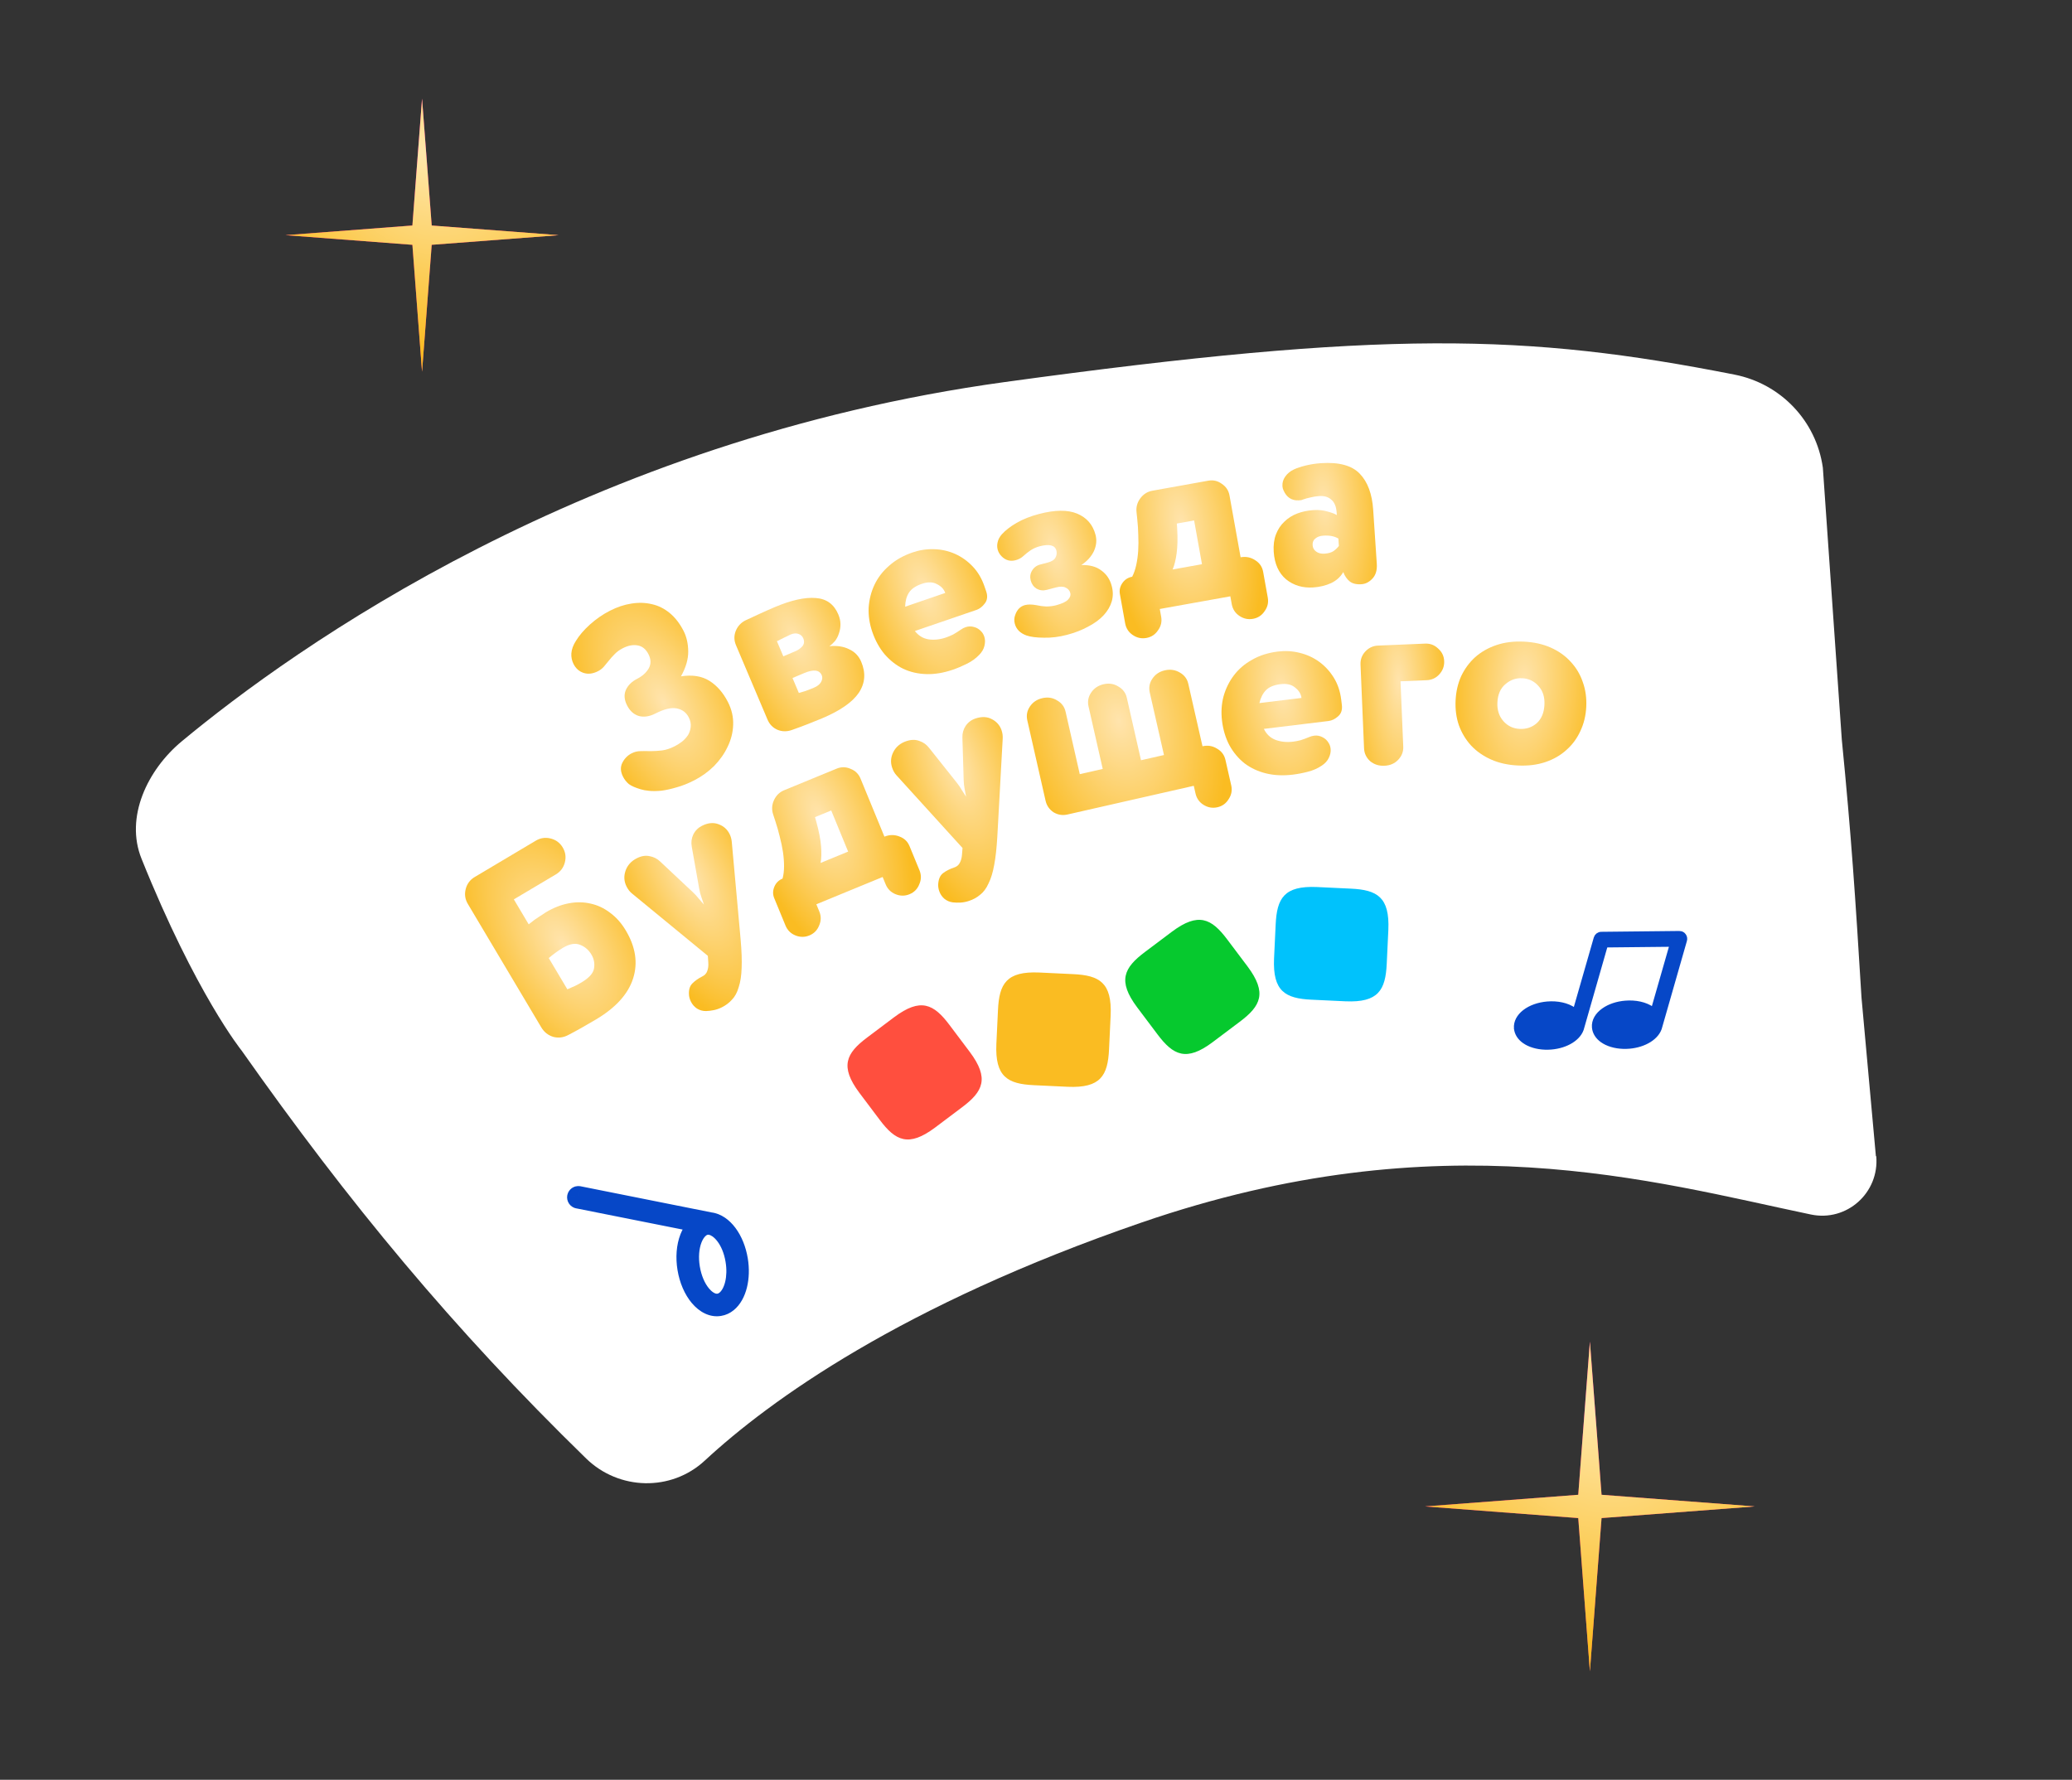 <svg width="220" height="189" viewBox="0 0 220 189" fill="none" xmlns="http://www.w3.org/2000/svg">
<rect x="0" y="0" width="220" height="189" fill="#333333" stroke="none"/>
<path d="M44.812 10.473L45.838 23.947L59.312 24.973L45.838 25.998L44.812 39.473L43.787 25.998L30.312 24.973L43.787 23.947L44.812 10.473Z" fill="url(#paint0_radial_215_18651)"/>
<path d="M44.812 10.473L45.838 23.947L59.312 24.973L45.838 25.998L44.812 39.473L43.787 25.998L30.312 24.973L43.787 23.947L44.812 10.473Z" fill="url(#paint1_radial_215_18651)"/>
<path d="M168.812 142.473L170.05 158.735L186.312 159.973L170.05 161.21L168.812 177.473L167.575 161.21L151.312 159.973L167.575 158.735L168.812 142.473Z" fill="url(#paint2_radial_215_18651)"/>
<path d="M168.812 142.473L170.05 158.735L186.312 159.973L170.05 161.21L168.812 177.473L167.575 161.21L151.312 159.973L167.575 158.735L168.812 142.473Z" fill="url(#paint3_radial_215_18651)"/>
<path d="M199.216 122.777C199.559 126.663 196.082 129.776 192.271 128.971C175.467 125.457 153.022 118.868 121.193 129.829C95.702 138.604 81.74 148.707 74.829 155.108C71.265 158.414 65.711 158.274 62.233 154.879C48.129 141.137 37.022 127.699 25.656 111.565C25.656 111.565 20.794 105.552 15.025 91.187C13.254 86.793 15.647 81.753 19.3 78.722C31.253 68.801 62.166 46.699 106.669 40.573C147.064 35.018 162.086 35.429 184.183 39.785C189.083 40.757 192.846 44.696 193.546 49.666L195.556 78.517C196.569 88.771 196.992 95.191 197.65 105.943L199.178 122.785L199.216 122.777Z" fill="white"/>
<path d="M99.272 119.749C96.471 121.84 95.079 121.153 93.405 118.919L91.242 116.044C89.15 113.243 89.838 111.851 92.071 110.177L94.947 108.014C97.747 105.923 99.139 106.61 100.814 108.844L102.977 111.719C105.068 114.52 104.381 115.912 102.147 117.586L99.272 119.749Z" fill="#FF4F3E"/>
<path d="M113.372 115.41C116.863 115.564 117.628 114.213 117.756 111.424L117.927 107.83C118.08 104.338 116.729 103.574 113.941 103.446L110.347 103.275C106.855 103.121 106.09 104.472 105.963 107.261L105.792 110.855C105.638 114.347 106.989 115.111 109.778 115.239L113.372 115.41Z" fill="#FABC22"/>
<path d="M128.762 110.665C125.966 112.77 124.569 112.069 122.895 109.836L120.733 106.962C118.642 104.163 119.33 102.772 121.563 101.098L124.439 98.936C127.24 96.845 128.632 97.532 130.305 99.764L132.468 102.638C134.559 105.437 133.871 106.829 131.637 108.502L128.762 110.665Z" fill="#06C92E"/>
<path d="M142.856 106.332C146.348 106.486 147.112 105.134 147.24 102.346L147.411 98.752C147.565 95.26 146.214 94.496 143.425 94.368L139.831 94.197C136.339 94.043 135.575 95.394 135.447 98.183L135.276 101.777C135.122 105.269 136.473 106.033 139.262 106.161L142.856 106.332Z" fill="#00C2FC"/>
<path d="M161.072 109.196L161.072 109.192L161.072 109.192C161.017 108.557 161.355 107.973 161.922 107.527L161.924 107.525L161.924 107.525C162.541 107.047 163.387 106.753 164.301 106.675L164.302 106.675C165.358 106.589 166.376 106.803 167.089 107.306L167.097 107.311C167.149 107.348 167.224 107.401 167.291 107.466L169.537 99.644L169.539 99.636L169.539 99.636C169.604 99.43 169.789 99.282 170.015 99.276L170.02 99.276L170.02 99.276L178.302 99.188C178.409 99.186 178.514 99.216 178.604 99.279C178.604 99.279 178.605 99.279 178.606 99.28C178.618 99.288 178.676 99.327 178.722 99.396C178.816 99.522 178.845 99.688 178.799 99.838L176.188 108.955C176.066 109.541 175.637 110.031 175.077 110.383C174.509 110.74 173.775 110.976 172.978 111.043L172.978 111.043C172.121 111.114 171.279 110.984 170.605 110.664L170.603 110.663C170.452 110.59 170.308 110.505 170.178 110.414C169.706 110.081 169.403 109.629 169.353 109.105L169.353 109.104C169.29 108.423 169.676 107.807 170.312 107.354L170.312 107.354C170.915 106.926 171.725 106.655 172.586 106.587C173.641 106.501 174.661 106.711 175.376 107.215L175.383 107.22C175.436 107.257 175.51 107.31 175.578 107.375L177.633 100.214L170.411 100.289L167.904 109.043C167.782 109.629 167.353 110.119 166.793 110.471C166.225 110.828 165.491 111.064 164.694 111.131L164.694 111.131C163.837 111.202 162.995 111.072 162.321 110.752L162.319 110.751C162.169 110.678 162.026 110.595 161.897 110.504L161.072 109.196ZM161.072 109.196C161.123 109.718 161.424 110.169 161.894 110.502L161.072 109.196ZM166.509 108.129L166.601 108.194C166.808 108.364 166.899 108.542 166.915 108.703C166.937 108.957 166.776 109.269 166.35 109.558C165.934 109.84 165.322 110.055 164.614 110.113L164.612 110.113C163.921 110.172 163.248 110.062 162.768 109.831C162.662 109.779 162.57 109.726 162.494 109.672C162.219 109.479 162.107 109.277 162.092 109.103L162.092 109.102C162.069 108.848 162.23 108.535 162.656 108.246C163.072 107.964 163.684 107.749 164.393 107.691L164.394 107.691C165.254 107.617 166.043 107.801 166.509 108.129ZM174.796 108.038L174.887 108.102C175.094 108.273 175.185 108.451 175.201 108.612C175.223 108.866 175.062 109.178 174.637 109.466C174.221 109.749 173.609 109.963 172.9 110.021L172.899 110.022C172.207 110.081 171.535 109.971 171.054 109.739C170.949 109.688 170.856 109.635 170.78 109.581C170.505 109.387 170.393 109.186 170.378 109.011L170.378 109.009C170.356 108.781 170.492 108.48 170.911 108.183C171.347 107.876 171.99 107.656 172.679 107.6L172.68 107.6C173.54 107.526 174.33 107.709 174.796 108.038Z" fill="#0647C7" stroke="#0647C7" stroke-width="0.649"/>
<mask id="path-9-outside-1_215_18651" maskUnits="userSpaceOnUse" x="59.711" y="118.792" width="23.315" height="24.503" fill="black">
<rect fill="white" x="59.711" y="118.792" width="23.315" height="24.503"/>
<path d="M77.279 138.367C77.016 138.58 76.725 138.714 76.413 138.764C75.659 138.894 74.874 138.528 74.21 137.737C73.572 136.978 73.11 135.906 72.913 134.719C72.717 133.532 72.807 132.368 73.169 131.435C73.328 131.028 73.537 130.675 73.792 130.392L74.226 129.91L61.366 127.349C61.253 127.327 61.183 127.218 61.205 127.105C61.218 127.048 61.252 127.008 61.277 126.988C61.328 126.947 61.388 126.933 61.45 126.943L75.39 129.727C76.8 129.884 78.059 131.587 78.422 133.784C78.741 135.713 78.281 137.555 77.279 138.367ZM74.317 130.465C73.931 130.777 73.692 131.249 73.56 131.587C73.226 132.45 73.144 133.536 73.329 134.65C73.513 135.763 73.937 136.766 74.531 137.471C74.86 137.863 75.532 138.493 76.349 138.354C76.581 138.315 76.806 138.21 77.011 138.043C77.906 137.32 78.313 135.633 78.016 133.851C77.652 131.638 76.438 130.314 75.433 130.149L75.411 130.143L75.375 130.143C75.235 130.125 75.11 130.126 74.993 130.143C74.752 130.184 74.523 130.292 74.317 130.459L74.317 130.465Z"/>
</mask>
<path d="M77.279 138.367C77.016 138.58 76.725 138.714 76.413 138.764C75.659 138.894 74.874 138.528 74.21 137.737C73.572 136.978 73.11 135.906 72.913 134.719C72.717 133.532 72.807 132.368 73.169 131.435C73.328 131.028 73.537 130.675 73.792 130.392L74.226 129.91L61.366 127.349C61.253 127.327 61.183 127.218 61.205 127.105C61.218 127.048 61.252 127.008 61.277 126.988C61.328 126.947 61.388 126.933 61.45 126.943L75.39 129.727C76.8 129.884 78.059 131.587 78.422 133.784C78.741 135.713 78.281 137.555 77.279 138.367ZM74.317 130.465C73.931 130.777 73.692 131.249 73.56 131.587C73.226 132.45 73.144 133.536 73.329 134.65C73.513 135.763 73.937 136.766 74.531 137.471C74.86 137.863 75.532 138.493 76.349 138.354C76.581 138.315 76.806 138.21 77.011 138.043C77.906 137.32 78.313 135.633 78.016 133.851C77.652 131.638 76.438 130.314 75.433 130.149L75.411 130.143L75.375 130.143C75.235 130.125 75.11 130.126 74.993 130.143C74.752 130.184 74.523 130.292 74.317 130.459L74.317 130.465Z" fill="#0647C7"/>
<path d="M76.413 138.764L76.256 137.788L76.246 137.79L76.413 138.764ZM74.21 137.737L74.967 137.102L74.966 137.101L74.21 137.737ZM73.169 131.435L72.248 131.075L72.247 131.078L73.169 131.435ZM73.792 130.392L73.058 129.73L73.057 129.731L73.792 130.392ZM74.226 129.91L74.96 130.572L76.124 129.28L74.419 128.941L74.226 129.91ZM61.366 127.349L61.559 126.379L61.55 126.377L61.366 127.349ZM61.205 127.105L60.24 126.891L60.237 126.903L60.235 126.915L61.205 127.105ZM61.45 126.943L61.643 125.974L61.623 125.97L61.602 125.966L61.45 126.943ZM75.39 129.727L75.197 130.696L75.238 130.705L75.281 130.709L75.39 129.727ZM78.422 133.784L77.447 133.945L77.447 133.945L78.422 133.784ZM74.317 130.465L74.939 131.234L75.255 130.977L75.299 130.572L74.317 130.465ZM73.56 131.587L72.639 131.227L72.638 131.23L73.56 131.587ZM74.531 137.471L75.288 136.835L75.287 136.834L74.531 137.471ZM76.349 138.354L76.186 137.379L76.183 137.379L76.349 138.354ZM78.016 133.851L77.041 134.011L77.041 134.013L78.016 133.851ZM75.433 130.149L75.194 131.108L75.233 131.118L75.273 131.124L75.433 130.149ZM75.411 130.143L75.65 129.184L75.537 129.156L75.422 129.155L75.411 130.143ZM75.375 130.143L75.251 131.124L75.307 131.131L75.363 131.131L75.375 130.143ZM74.993 130.143L74.846 129.166L74.837 129.167L74.827 129.169L74.993 130.143ZM74.317 130.459L73.696 129.69L73.379 129.946L73.335 130.352L74.317 130.459ZM76.657 137.598C76.516 137.712 76.382 137.768 76.256 137.789L76.571 139.74C77.067 139.66 77.515 139.447 77.9 139.135L76.657 137.598ZM76.246 137.79C75.956 137.84 75.494 137.73 74.967 137.102L73.453 138.372C74.253 139.326 75.362 139.948 76.581 139.739L76.246 137.79ZM74.966 137.101C74.464 136.503 74.062 135.605 73.889 134.557L71.938 134.88C72.158 136.206 72.68 137.453 73.453 138.373L74.966 137.101ZM73.889 134.557C73.715 133.51 73.805 132.529 74.09 131.792L72.247 131.078C71.81 132.206 71.719 133.554 71.938 134.88L73.889 134.557ZM74.089 131.795C74.213 131.479 74.365 131.233 74.527 131.053L73.057 129.731C72.71 130.116 72.443 130.577 72.248 131.075L74.089 131.795ZM74.526 131.053L74.96 130.572L73.492 129.248L73.058 129.73L74.526 131.053ZM74.419 128.941L61.559 126.379L61.173 128.318L74.033 130.88L74.419 128.941ZM61.55 126.377C62.001 126.463 62.254 126.896 62.175 127.296L60.235 126.915C60.112 127.541 60.505 128.191 61.182 128.32L61.55 126.377ZM62.17 127.32C62.123 127.531 62.002 127.672 61.899 127.756L60.655 126.219C60.501 126.344 60.313 126.564 60.24 126.891L62.17 127.32ZM61.899 127.756C61.713 127.907 61.486 127.949 61.297 127.92L61.602 125.966C61.291 125.918 60.943 125.987 60.655 126.219L61.899 127.756ZM61.256 127.912L75.197 130.696L75.584 128.758L61.643 125.974L61.256 127.912ZM75.281 130.709C75.621 130.747 76.068 130.993 76.506 131.581C76.935 132.157 77.287 132.979 77.447 133.945L79.397 133.623C79.194 132.392 78.735 131.264 78.091 130.4C77.457 129.548 76.569 128.864 75.5 128.745L75.281 130.709ZM77.447 133.945C77.587 134.79 77.552 135.596 77.387 136.255C77.219 136.927 76.938 137.37 76.657 137.598L77.9 139.135C78.621 138.552 79.072 137.668 79.305 136.734C79.541 135.787 79.577 134.707 79.397 133.622L77.447 133.945ZM73.695 129.697C73.109 130.171 72.793 130.835 72.639 131.227L74.481 131.947C74.592 131.663 74.753 131.384 74.939 131.234L73.695 129.697ZM72.638 131.23C72.228 132.291 72.146 133.562 72.354 134.811L74.304 134.488C74.142 133.511 74.224 132.609 74.482 131.944L72.638 131.23ZM72.354 134.811C72.56 136.057 73.042 137.237 73.776 138.108L75.287 136.834C74.833 136.295 74.467 135.469 74.304 134.488L72.354 134.811ZM73.774 138.106C73.976 138.347 74.306 138.69 74.744 138.956C75.187 139.226 75.801 139.45 76.516 139.328L76.183 137.379C76.08 137.397 75.95 137.376 75.771 137.267C75.586 137.155 75.416 136.987 75.288 136.835L73.774 138.106ZM76.513 139.328C76.931 139.258 77.311 139.072 77.633 138.812L76.389 137.275C76.3 137.347 76.23 137.371 76.186 137.379L76.513 139.328ZM77.633 138.812C78.306 138.267 78.714 137.437 78.921 136.575C79.132 135.698 79.159 134.696 78.992 133.689L77.041 134.013C77.17 134.788 77.142 135.52 76.999 136.113C76.853 136.721 76.611 137.096 76.389 137.275L77.633 138.812ZM78.992 133.69C78.787 132.444 78.336 131.406 77.754 130.636C77.187 129.886 76.431 129.311 75.594 129.173L75.273 131.124C75.44 131.152 75.794 131.322 76.176 131.828C76.544 132.314 76.882 133.044 77.041 134.011L78.992 133.69ZM75.672 129.19L75.65 129.184L75.172 131.102L75.194 131.108L75.672 129.19ZM75.422 129.155L75.386 129.154L75.363 131.131L75.399 131.132L75.422 129.155ZM75.498 129.162C75.283 129.135 75.066 129.133 74.846 129.166L75.14 131.121C75.154 131.119 75.187 131.115 75.251 131.124L75.498 129.162ZM74.827 129.169C74.401 129.241 74.018 129.429 73.696 129.69L74.939 131.227C75.028 131.156 75.102 131.127 75.159 131.118L74.827 129.169ZM73.335 130.352L73.334 130.358L75.299 130.572L75.3 130.565L73.335 130.352Z" fill="#0647C7" mask="url(#path-9-outside-1_215_18651)"/>
<path d="M63.503 71.273C62.959 71.551 62.45 71.614 61.977 71.462C61.503 71.309 61.144 70.993 60.899 70.515C60.722 70.169 60.644 69.793 60.665 69.387C60.694 68.956 60.859 68.507 61.161 68.04C61.512 67.466 62.007 66.889 62.648 66.312C63.305 65.726 64.004 65.243 64.746 64.863C65.52 64.466 66.284 64.211 67.037 64.096C67.806 63.973 68.535 63.995 69.224 64.162C69.904 64.313 70.533 64.626 71.109 65.1C71.685 65.575 72.175 66.208 72.58 66.999C72.901 67.626 73.065 68.353 73.073 69.181C73.081 70.009 72.825 70.89 72.303 71.822C73.519 71.637 74.527 71.797 75.327 72.303C76.127 72.808 76.78 73.556 77.286 74.545C77.691 75.336 77.877 76.146 77.844 76.975C77.818 77.778 77.623 78.554 77.257 79.303C76.908 80.044 76.426 80.727 75.811 81.354C75.188 81.965 74.488 82.469 73.714 82.865C73.054 83.203 72.423 83.453 71.82 83.616C71.242 83.787 70.709 83.904 70.221 83.967C69.724 84.013 69.29 84.017 68.917 83.98C68.543 83.942 68.245 83.887 68.02 83.814C67.456 83.646 67.04 83.463 66.773 83.267C66.514 83.046 66.309 82.787 66.157 82.49C65.878 81.946 65.853 81.45 66.08 81C66.308 80.551 66.636 80.216 67.065 79.997C67.361 79.845 67.675 79.768 68.007 79.764C68.354 79.753 68.719 79.754 69.1 79.766C69.472 79.763 69.866 79.738 70.279 79.693C70.71 79.639 71.164 79.49 71.642 79.245C71.905 79.11 72.165 78.946 72.419 78.753C72.683 78.535 72.896 78.301 73.059 78.051C73.214 77.785 73.306 77.498 73.336 77.192C73.374 76.86 73.305 76.521 73.128 76.175C72.866 75.664 72.445 75.349 71.864 75.23C71.283 75.112 70.523 75.293 69.583 75.774C68.974 76.086 68.395 76.175 67.847 76.039C67.307 75.879 66.885 75.502 66.581 74.908C66.286 74.331 66.239 73.793 66.442 73.295C66.66 72.787 67.075 72.377 67.684 72.065C68.212 71.795 68.61 71.435 68.879 70.985C69.14 70.519 69.131 70.014 68.852 69.47C68.574 68.926 68.186 68.615 67.688 68.537C67.207 68.451 66.686 68.551 66.126 68.838C65.779 69.015 65.492 69.225 65.262 69.467C65.04 69.685 64.836 69.914 64.647 70.156C64.467 70.373 64.287 70.59 64.107 70.808C63.935 71 63.733 71.155 63.503 71.273Z" fill="url(#paint4_radial_215_18651)"/>
<path d="M82.256 64.475C84.013 63.731 85.464 63.408 86.612 63.505C87.752 63.585 88.549 64.162 89.004 65.236C89.156 65.594 89.234 65.943 89.237 66.284C89.241 66.624 89.187 66.948 89.076 67.257C88.983 67.558 88.846 67.827 88.665 68.065C88.477 68.285 88.274 68.472 88.057 68.624C88.867 68.542 89.566 68.648 90.153 68.943C90.75 69.213 91.179 69.654 91.439 70.268C91.945 71.462 91.859 72.564 91.181 73.575C90.513 74.562 89.216 75.464 87.289 76.281C86.863 76.461 86.356 76.666 85.769 76.894C85.2 77.116 84.635 77.325 84.074 77.522C83.549 77.705 83.043 77.698 82.557 77.501C82.064 77.288 81.71 76.925 81.493 76.414L78.144 68.511C77.934 68.016 77.924 67.518 78.114 67.015C78.32 66.506 78.663 66.129 79.143 65.885C79.613 65.666 80.109 65.436 80.63 65.195C81.169 64.946 81.711 64.707 82.256 64.475ZM84.82 73.586C84.963 73.545 85.196 73.477 85.517 73.381C85.849 73.261 86.15 73.143 86.423 73.027C86.781 72.876 87.03 72.68 87.17 72.439C87.319 72.175 87.347 71.932 87.253 71.71C87.007 71.13 86.382 71.054 85.376 71.48L84.148 72L84.82 73.586ZM83.172 69.698L84.451 69.157C84.741 69.034 84.989 68.859 85.194 68.631C85.392 68.386 85.422 68.102 85.285 67.778C85.191 67.556 85.026 67.405 84.791 67.323C84.548 67.225 84.256 67.248 83.915 67.393C83.796 67.443 83.663 67.51 83.517 67.592C83.363 67.657 83.213 67.73 83.067 67.812C82.931 67.87 82.806 67.933 82.694 68.001C82.592 68.044 82.524 68.073 82.49 68.087L83.172 69.698Z" fill="url(#paint5_radial_215_18651)"/>
<path d="M100.363 62.967C100.225 62.564 99.933 62.253 99.486 62.035C99.05 61.792 98.517 61.779 97.887 61.996C97.221 62.224 96.761 62.538 96.507 62.939C96.253 63.339 96.119 63.835 96.107 64.427L100.363 62.967ZM96.892 58.666C97.645 58.408 98.408 58.293 99.182 58.322C99.972 58.344 100.715 58.511 101.408 58.821C102.102 59.131 102.724 59.574 103.273 60.149C103.823 60.724 104.242 61.432 104.53 62.273L104.71 62.798C104.884 63.306 104.835 63.734 104.563 64.082C104.308 64.424 104.015 64.652 103.682 64.766L97.139 67.009C97.524 67.504 98.007 67.798 98.587 67.893C99.185 67.981 99.808 67.915 100.457 67.692C100.684 67.614 100.932 67.51 101.201 67.379C101.463 67.23 101.737 67.058 102.022 66.862C102.179 66.749 102.345 66.663 102.52 66.603C102.818 66.501 103.12 66.495 103.425 66.586C103.724 66.66 103.986 66.825 104.211 67.08C104.335 67.214 104.433 67.386 104.505 67.596C104.607 67.894 104.613 68.225 104.523 68.589C104.444 68.929 104.259 69.247 103.969 69.542C103.609 69.92 103.169 70.237 102.65 70.493C102.149 70.743 101.653 70.953 101.162 71.121C100.181 71.457 99.246 71.612 98.355 71.584C97.465 71.557 96.646 71.368 95.9 71.017C95.17 70.66 94.516 70.15 93.936 69.487C93.374 68.819 92.934 68.02 92.616 67.092C92.322 66.234 92.194 65.377 92.234 64.521C92.291 63.66 92.495 62.856 92.846 62.109C93.208 61.339 93.729 60.661 94.409 60.075C95.083 59.472 95.911 59.002 96.892 58.666Z" fill="url(#paint6_radial_215_18651)"/>
<path d="M106.366 56.747C106.751 56.32 107.276 55.913 107.94 55.527C108.604 55.141 109.393 54.827 110.306 54.586C112.007 54.137 113.364 54.124 114.375 54.546C115.387 54.969 116.035 55.717 116.318 56.791C116.47 57.364 116.412 57.944 116.146 58.532C115.875 59.101 115.43 59.592 114.811 60.005C115.704 59.98 116.417 60.175 116.948 60.59C117.492 60.982 117.856 61.528 118.04 62.226C118.192 62.799 118.192 63.345 118.042 63.863C117.891 64.382 117.608 64.868 117.192 65.323C116.776 65.778 116.231 66.18 115.557 66.53C114.906 66.894 114.151 67.189 113.291 67.416C112.45 67.638 111.634 67.739 110.843 67.718C110.057 67.714 109.443 67.637 109 67.486C108.323 67.243 107.907 66.826 107.751 66.236C107.666 65.913 107.68 65.603 107.793 65.305C107.987 64.737 108.335 64.386 108.837 64.254C109.141 64.174 109.534 64.175 110.016 64.259C110.363 64.339 110.72 64.389 111.089 64.406C111.471 64.401 111.814 64.359 112.118 64.278C112.745 64.113 113.171 63.914 113.397 63.682C113.623 63.45 113.703 63.208 113.637 62.958C113.571 62.707 113.407 62.521 113.144 62.398C112.9 62.271 112.554 62.267 112.107 62.385L111.14 62.64C110.764 62.739 110.408 62.699 110.074 62.52C109.752 62.317 109.542 62.028 109.442 61.652C109.343 61.276 109.386 60.929 109.57 60.613C109.768 60.273 110.055 60.054 110.431 59.955L111.263 59.735C111.675 59.626 111.945 59.45 112.072 59.205C112.199 58.961 112.229 58.714 112.163 58.463C112.012 57.89 111.417 57.741 110.378 58.015C110.038 58.105 109.721 58.246 109.427 58.438C109.151 58.626 108.898 58.827 108.667 59.041C108.436 59.255 108.16 59.405 107.837 59.49C107.264 59.641 106.769 59.504 106.35 59.078C106.14 58.865 106 58.625 105.929 58.356C105.863 58.106 105.862 57.847 105.926 57.581C105.985 57.298 106.132 57.02 106.366 56.747Z" fill="url(#paint7_radial_215_18651)"/>
<path d="M123.143 64.67L123.29 65.49C123.385 66.019 123.274 66.5 122.957 66.933C122.661 67.382 122.249 67.653 121.72 67.748C121.192 67.843 120.701 67.733 120.25 67.419C119.82 67.12 119.557 66.707 119.463 66.178L118.908 63.089C118.832 62.669 118.922 62.277 119.176 61.911C119.43 61.546 119.776 61.324 120.213 61.245C120.395 60.893 120.537 60.482 120.641 60.011C120.745 59.541 120.814 59.04 120.85 58.506C120.883 57.955 120.887 57.399 120.861 56.839C120.851 56.258 120.815 55.691 120.753 55.137L120.675 54.389C120.617 53.854 120.746 53.37 121.063 52.937C121.396 52.482 121.826 52.207 122.355 52.112L128.287 51.046C128.816 50.951 129.297 51.063 129.73 51.38C130.178 51.676 130.45 52.088 130.545 52.616L131.724 59.178C132.289 59.077 132.806 59.181 133.276 59.492C133.742 59.784 134.023 60.195 134.118 60.723L134.609 63.457C134.704 63.986 134.593 64.467 134.275 64.9C133.98 65.348 133.567 65.62 133.039 65.715C132.51 65.81 132.02 65.7 131.569 65.386C131.139 65.087 130.876 64.674 130.781 64.145L130.634 63.325L123.143 64.67ZM127.623 59.915L126.788 55.267L124.956 55.596L124.99 56.098C125.049 57.16 125.029 58.047 124.932 58.761C124.834 59.475 124.692 60.046 124.506 60.474L127.623 59.915Z" fill="url(#paint8_radial_215_18651)"/>
<path d="M139.447 62.382C138.32 62.457 137.354 62.169 136.55 61.517C135.763 60.846 135.327 59.873 135.241 58.598C135.195 57.896 135.274 57.278 135.48 56.745C135.685 56.211 135.98 55.765 136.365 55.405C136.748 55.027 137.201 54.737 137.726 54.535C138.269 54.331 138.846 54.209 139.456 54.169C140.01 54.132 140.505 54.182 140.941 54.32C141.395 54.438 141.728 54.564 141.941 54.699L141.924 54.449C141.881 53.802 141.693 53.342 141.359 53.067C141.042 52.773 140.616 52.643 140.08 52.679C139.747 52.701 139.435 52.75 139.143 52.825C138.869 52.881 138.604 52.954 138.351 53.045C138.261 53.088 138.179 53.112 138.105 53.117C138.031 53.122 137.957 53.127 137.883 53.132C137.532 53.156 137.211 53.075 136.92 52.89C136.648 52.704 136.435 52.431 136.281 52.07C136.217 51.944 136.179 51.798 136.168 51.632C136.144 51.262 136.242 50.922 136.462 50.61C136.7 50.279 137.008 50.026 137.386 49.852C137.71 49.701 138.127 49.562 138.639 49.435C139.168 49.306 139.71 49.224 140.265 49.187C142.168 49.06 143.538 49.432 144.376 50.304C145.214 51.176 145.688 52.453 145.801 54.135L146.184 59.872C146.228 60.537 146.077 61.057 145.731 61.433C145.385 61.809 144.99 62.012 144.547 62.041C144.011 62.077 143.596 61.975 143.301 61.735C143.007 61.494 142.781 61.166 142.623 60.75C142.341 61.251 141.913 61.642 141.337 61.921C140.761 62.183 140.131 62.336 139.447 62.382ZM142.107 57.193C141.701 56.942 141.165 56.838 140.5 56.883C140.149 56.906 139.868 57.008 139.657 57.19C139.445 57.352 139.35 57.59 139.371 57.905C139.39 58.182 139.516 58.405 139.75 58.575C139.984 58.745 140.276 58.819 140.628 58.795C141.053 58.767 141.38 58.671 141.611 58.507C141.858 58.323 142.041 58.144 142.159 57.969L142.107 57.193Z" fill="url(#paint9_radial_215_18651)"/>
<path d="M56.136 98.158C56.238 98.076 56.364 97.98 56.513 97.869C56.669 97.733 56.835 97.613 57.01 97.509C57.176 97.389 57.346 97.277 57.521 97.173C57.687 97.053 57.833 96.955 57.96 96.879C58.772 96.396 59.575 96.08 60.37 95.931C61.18 95.772 61.961 95.781 62.713 95.959C63.456 96.12 64.144 96.444 64.777 96.929C65.427 97.404 65.983 98.032 66.447 98.812C67.489 100.562 67.746 102.263 67.219 103.912C66.692 105.561 65.378 107.011 63.277 108.261C62.147 108.933 61.178 109.477 60.37 109.893C59.851 110.18 59.312 110.253 58.754 110.111C58.202 109.944 57.774 109.606 57.471 109.096L49.675 95.99C49.381 95.497 49.305 94.971 49.447 94.413C49.589 93.854 49.907 93.428 50.4 93.135L56.893 89.272C57.387 88.978 57.913 88.903 58.471 89.044C59.029 89.186 59.456 89.504 59.749 89.997C60.042 90.491 60.118 91.017 59.977 91.575C59.835 92.133 59.517 92.559 59.024 92.853L54.559 95.508L56.136 98.158ZM60.24 105.058C60.577 104.9 60.859 104.776 61.085 104.684C61.301 104.577 61.521 104.457 61.743 104.325C62.539 103.851 62.981 103.362 63.069 102.858C63.163 102.328 63.072 101.832 62.798 101.371C62.504 100.877 62.105 100.533 61.601 100.337C61.087 100.125 60.481 100.228 59.78 100.645C59.287 100.938 58.782 101.303 58.266 101.739L60.24 105.058Z" fill="url(#paint10_radial_215_18651)"/>
<path d="M73.553 94.731C73.784 94.947 73.987 95.166 74.16 95.39C74.351 95.606 74.545 95.83 74.743 96.062C74.653 95.797 74.562 95.532 74.471 95.266C74.372 94.985 74.294 94.682 74.237 94.359L73.448 89.911C73.366 89.455 73.421 89.025 73.612 88.619C73.82 88.205 74.131 87.895 74.545 87.689C75.175 87.375 75.759 87.322 76.297 87.53C76.827 87.721 77.215 88.066 77.463 88.563C77.595 88.828 77.673 89.11 77.698 89.408L78.638 99.77C78.744 100.979 78.78 101.985 78.745 102.789C78.719 103.608 78.615 104.292 78.431 104.838C78.273 105.392 78.037 105.831 77.721 106.154C77.431 106.484 77.07 106.757 76.639 106.972C76.358 107.112 76.076 107.211 75.794 107.269C75.513 107.326 75.239 107.359 74.974 107.367C74.626 107.374 74.303 107.287 74.006 107.104C73.724 106.913 73.509 106.669 73.361 106.37C73.254 106.155 73.188 105.939 73.163 105.724C73.106 105.153 73.223 104.722 73.513 104.433C73.803 104.143 74.156 103.895 74.57 103.689C74.835 103.557 75.009 103.367 75.093 103.118C75.192 102.862 75.23 102.564 75.206 102.224L75.157 101.504L67.118 94.895C66.878 94.704 66.68 94.451 66.523 94.136C66.258 93.606 66.222 93.055 66.413 92.484C66.613 91.888 67.02 91.437 67.633 91.132C68.114 90.892 68.565 90.822 68.987 90.922C69.418 90.998 69.794 91.193 70.117 91.508L73.553 94.731Z" fill="url(#paint11_radial_215_18651)"/>
<path d="M86.678 96.028L86.995 96.799C87.2 97.295 87.192 97.789 86.974 98.279C86.779 98.78 86.434 99.132 85.937 99.337C85.441 99.541 84.938 99.537 84.431 99.326C83.947 99.124 83.603 98.775 83.399 98.279L82.204 95.376C82.042 94.982 82.047 94.58 82.218 94.169C82.389 93.758 82.681 93.468 83.092 93.299C83.195 92.916 83.247 92.484 83.249 92.002C83.251 91.521 83.213 91.016 83.136 90.487C83.051 89.941 82.938 89.397 82.795 88.855C82.662 88.289 82.507 87.742 82.33 87.214L82.096 86.499C81.925 85.989 81.95 85.488 82.168 84.998C82.397 84.483 82.76 84.123 83.257 83.919L88.831 81.625C89.327 81.421 89.821 81.428 90.311 81.646C90.812 81.841 91.164 82.186 91.369 82.683L93.906 88.848C94.437 88.629 94.965 88.623 95.489 88.827C96.007 89.014 96.368 89.356 96.572 89.853L97.63 92.422C97.834 92.918 97.827 93.412 97.608 93.903C97.414 94.403 97.068 94.755 96.572 94.96C96.075 95.164 95.573 95.161 95.065 94.949C94.582 94.748 94.238 94.398 94.033 93.902L93.716 93.131L86.678 96.028ZM90.053 90.434L88.256 86.067L86.535 86.775L86.674 87.259C86.955 88.284 87.124 89.156 87.179 89.874C87.234 90.592 87.216 91.181 87.124 91.639L90.053 90.434Z" fill="url(#paint12_radial_215_18651)"/>
<path d="M101.591 83.117C101.789 83.363 101.957 83.61 102.097 83.857C102.254 84.098 102.414 84.347 102.576 84.606C102.525 84.33 102.474 84.055 102.422 83.779C102.365 83.486 102.331 83.176 102.321 82.848L102.185 78.332C102.17 77.869 102.286 77.451 102.534 77.078C102.799 76.698 103.152 76.436 103.592 76.292C104.261 76.073 104.846 76.105 105.348 76.389C105.845 76.655 106.18 77.052 106.353 77.579C106.445 77.861 106.482 78.151 106.463 78.45L105.893 88.838C105.823 90.05 105.713 91.051 105.563 91.841C105.418 92.648 105.216 93.309 104.956 93.823C104.719 94.349 104.421 94.749 104.062 95.022C103.727 95.308 103.331 95.525 102.873 95.675C102.574 95.773 102.281 95.83 101.994 95.847C101.707 95.863 101.432 95.856 101.169 95.825C100.823 95.782 100.517 95.649 100.248 95.425C99.998 95.196 99.82 94.922 99.716 94.606C99.641 94.377 99.607 94.154 99.614 93.938C99.641 93.364 99.818 92.955 100.147 92.71C100.476 92.466 100.861 92.272 101.301 92.127C101.582 92.035 101.782 91.872 101.901 91.639C102.036 91.399 102.117 91.11 102.142 90.77L102.198 90.05L95.2 82.347C94.99 82.124 94.831 81.845 94.721 81.51C94.536 80.947 94.58 80.397 94.852 79.86C95.136 79.299 95.603 78.912 96.254 78.698C96.765 78.531 97.221 78.527 97.625 78.687C98.04 78.824 98.384 79.072 98.657 79.43L101.591 83.117Z" fill="url(#paint13_radial_215_18651)"/>
<path d="M130.728 83.397C130.847 83.921 130.758 84.407 130.461 84.854C130.186 85.315 129.787 85.606 129.263 85.725C128.739 85.844 128.245 85.757 127.779 85.463C127.336 85.184 127.055 84.783 126.936 84.259L126.751 83.447L113.343 86.494C112.82 86.613 112.327 86.535 111.866 86.26C111.419 85.963 111.135 85.553 111.016 85.029L109.077 76.497C108.958 75.973 109.047 75.487 109.344 75.04C109.655 74.571 110.1 74.27 110.678 74.139C111.256 74.007 111.777 74.088 112.243 74.381C112.722 74.652 113.021 75.049 113.14 75.573L114.648 82.21L117.086 81.655L115.578 75.019C115.459 74.496 115.548 74.01 115.845 73.563C116.156 73.093 116.601 72.793 117.179 72.661C117.756 72.53 118.278 72.611 118.743 72.904C119.223 73.175 119.522 73.572 119.641 74.096L121.149 80.732L123.587 80.178L122.079 73.542C121.96 73.018 122.049 72.532 122.346 72.085C122.657 71.616 123.102 71.315 123.679 71.184C124.257 71.053 124.788 71.131 125.271 71.42C125.751 71.691 126.05 72.088 126.169 72.612L127.677 79.248C128.237 79.121 128.75 79.204 129.215 79.497C129.694 79.768 129.993 80.165 130.112 80.689L130.728 83.397Z" fill="url(#paint14_radial_215_18651)"/>
<path d="M138.187 74.117C138.135 73.695 137.913 73.33 137.521 73.023C137.146 72.696 136.627 72.573 135.965 72.654C135.267 72.739 134.752 72.951 134.42 73.29C134.088 73.629 133.855 74.087 133.72 74.663L138.187 74.117ZM135.682 69.19C136.473 69.094 137.243 69.139 137.994 69.328C138.763 69.514 139.454 69.83 140.068 70.278C140.683 70.725 141.199 71.287 141.618 71.963C142.036 72.64 142.299 73.419 142.407 74.302L142.474 74.853C142.539 75.386 142.403 75.794 142.064 76.078C141.744 76.36 141.409 76.522 141.06 76.565L134.195 77.403C134.469 77.967 134.88 78.355 135.428 78.568C135.995 78.778 136.618 78.842 137.298 78.759C137.537 78.73 137.802 78.679 138.091 78.606C138.379 78.515 138.682 78.404 139.002 78.271C139.179 78.194 139.359 78.144 139.543 78.121C139.856 78.083 140.152 78.14 140.432 78.293C140.709 78.427 140.931 78.642 141.098 78.939C141.192 79.095 141.252 79.284 141.279 79.504C141.317 79.817 141.254 80.142 141.09 80.479C140.942 80.795 140.696 81.068 140.351 81.297C139.92 81.592 139.425 81.811 138.864 81.954C138.321 82.095 137.793 82.197 137.278 82.26C136.249 82.385 135.301 82.342 134.436 82.131C133.571 81.919 132.809 81.565 132.151 81.067C131.512 80.566 130.977 79.932 130.548 79.164C130.137 78.393 129.871 77.521 129.752 76.546C129.642 75.646 129.695 74.781 129.911 73.953C130.146 73.122 130.512 72.377 131.01 71.72C131.524 71.041 132.175 70.486 132.961 70.054C133.746 69.604 134.653 69.316 135.682 69.19Z" fill="url(#paint15_radial_215_18651)"/>
<path d="M148.702 72.349L148.994 79.287C149.017 79.824 148.833 80.295 148.442 80.7C148.069 81.087 147.587 81.293 146.995 81.317C146.403 81.342 145.895 81.178 145.473 80.826C145.068 80.453 144.854 79.999 144.832 79.462L144.458 70.582C144.435 70.045 144.601 69.584 144.955 69.198C145.327 68.793 145.782 68.58 146.318 68.557L151.314 68.347C151.85 68.324 152.312 68.499 152.698 68.872C153.102 69.226 153.316 69.671 153.338 70.207C153.361 70.744 153.186 71.215 152.814 71.62C152.46 72.005 152.014 72.209 151.478 72.232L148.702 72.349Z" fill="url(#paint16_radial_215_18651)"/>
<path d="M161.176 81.29C160.103 81.239 159.149 81.027 158.314 80.653C157.479 80.28 156.77 79.783 156.188 79.162C155.624 78.542 155.195 77.826 154.9 77.015C154.623 76.205 154.507 75.328 154.552 74.385C154.597 73.441 154.795 72.579 155.147 71.799C155.518 71.019 156.013 70.348 156.633 69.784C157.272 69.221 158.025 68.793 158.891 68.501C159.758 68.208 160.728 68.087 161.801 68.138C162.873 68.189 163.827 68.401 164.662 68.775C165.498 69.148 166.197 69.645 166.761 70.265C167.343 70.886 167.773 71.601 168.049 72.412C168.344 73.223 168.47 74.1 168.425 75.043C168.38 75.987 168.172 76.848 167.802 77.628C167.449 78.408 166.954 79.08 166.315 79.643C165.695 80.207 164.952 80.635 164.085 80.927C163.219 81.22 162.249 81.341 161.176 81.29ZM161.616 72.023C160.95 71.991 160.356 72.204 159.834 72.661C159.312 73.1 159.032 73.745 158.991 74.595C158.953 75.391 159.163 76.05 159.62 76.572C160.077 77.094 160.658 77.372 161.36 77.405C162.063 77.439 162.666 77.236 163.169 76.796C163.673 76.338 163.945 75.683 163.985 74.833C164.024 74.019 163.814 73.36 163.356 72.856C162.899 72.334 162.319 72.056 161.616 72.023Z" fill="url(#paint17_radial_215_18651)"/>
<defs>
<radialGradient id="paint0_radial_215_18651" cx="0" cy="0" r="1" gradientUnits="userSpaceOnUse" gradientTransform="translate(36.235 13.261) rotate(49.462) scale(28.422 39.25)">
<stop stop-color="#FF00D6"/>
<stop offset="0.562" stop-color="#FF004D"/>
<stop offset="1" stop-color="#FF6291"/>
</radialGradient>
<radialGradient id="paint1_radial_215_18651" cx="0" cy="0" r="1" gradientUnits="userSpaceOnUse" gradientTransform="translate(44.818 16.171) rotate(136.73) scale(19.134 24.087)">
<stop stop-color="#FFE7AB"/>
<stop offset="1" stop-color="#FABC22"/>
</radialGradient>
<radialGradient id="paint2_radial_215_18651" cx="0" cy="0" r="1" gradientUnits="userSpaceOnUse" gradientTransform="translate(158.46 145.838) rotate(49.462) scale(34.302 47.371)">
<stop stop-color="#FF00D6"/>
<stop offset="0.562" stop-color="#FF004D"/>
<stop offset="1" stop-color="#FF6291"/>
</radialGradient>
<radialGradient id="paint3_radial_215_18651" cx="0" cy="0" r="1" gradientUnits="userSpaceOnUse" gradientTransform="translate(168.819 149.349) rotate(136.73) scale(23.093 29.07)">
<stop stop-color="#FFE7AB"/>
<stop offset="1" stop-color="#FABC22"/>
</radialGradient>
<radialGradient id="paint4_radial_215_18651" cx="0" cy="0" r="1" gradientUnits="userSpaceOnUse" gradientTransform="translate(70.479 74.597) rotate(62.887) scale(17.5 8.5)">
<stop stop-color="#FFE4AD"/>
<stop offset="1" stop-color="#FABC22"/>
</radialGradient>
<radialGradient id="paint5_radial_215_18651" cx="0" cy="0" r="1" gradientUnits="userSpaceOnUse" gradientTransform="translate(84.445 68.073) rotate(67.034) scale(17.5 7.5)">
<stop stop-color="#FFE4AD"/>
<stop offset="1" stop-color="#FABC22"/>
</radialGradient>
<radialGradient id="paint6_radial_215_18651" cx="0" cy="0" r="1" gradientUnits="userSpaceOnUse" gradientTransform="translate(98.192 62.801) rotate(71.075) scale(17.5 7.5)">
<stop stop-color="#FFE4AD"/>
<stop offset="1" stop-color="#FABC22"/>
</radialGradient>
<radialGradient id="paint7_radial_215_18651" cx="0" cy="0" r="1" gradientUnits="userSpaceOnUse" gradientTransform="translate(111.923 58.641) rotate(75.21) scale(17.5 7)">
<stop stop-color="#FFE4AD"/>
<stop offset="1" stop-color="#FABC22"/>
</radialGradient>
<radialGradient id="paint8_radial_215_18651" cx="0" cy="0" r="1" gradientUnits="userSpaceOnUse" gradientTransform="translate(125.413 55.627) rotate(79.817) scale(17.5 8)">
<stop stop-color="#FFE4AD"/>
<stop offset="1" stop-color="#FABC22"/>
</radialGradient>
<radialGradient id="paint9_radial_215_18651" cx="0" cy="0" r="1" gradientUnits="userSpaceOnUse" gradientTransform="translate(140.581 53.509) rotate(86.181) scale(17.5 6.5)">
<stop stop-color="#FFE4AD"/>
<stop offset="1" stop-color="#FABC22"/>
</radialGradient>
<radialGradient id="paint10_radial_215_18651" cx="0" cy="0" r="1" gradientUnits="userSpaceOnUse" gradientTransform="translate(59.791 100.282) rotate(59.252) scale(17.5 9)">
<stop stop-color="#FFE4AD"/>
<stop offset="1" stop-color="#FABC22"/>
</radialGradient>
<radialGradient id="paint11_radial_215_18651" cx="0" cy="0" r="1" gradientUnits="userSpaceOnUse" gradientTransform="translate(73.257 92.954) rotate(63.524) scale(17.5 7.5)">
<stop stop-color="#FFE4AD"/>
<stop offset="1" stop-color="#FABC22"/>
</radialGradient>
<radialGradient id="paint12_radial_215_18651" cx="0" cy="0" r="1" gradientUnits="userSpaceOnUse" gradientTransform="translate(86.988 86.709) rotate(67.63) scale(17.5 8)">
<stop stop-color="#FFE4AD"/>
<stop offset="1" stop-color="#FABC22"/>
</radialGradient>
<radialGradient id="paint13_radial_215_18651" cx="0" cy="0" r="1" gradientUnits="userSpaceOnUse" gradientTransform="translate(101.556 81.315) rotate(71.845) scale(17.5 7.5)">
<stop stop-color="#FFE4AD"/>
<stop offset="1" stop-color="#FABC22"/>
</radialGradient>
<radialGradient id="paint14_radial_215_18651" cx="0" cy="0" r="1" gradientUnits="userSpaceOnUse" gradientTransform="translate(118.8 76.537) rotate(77.196) scale(17.5 11)">
<stop stop-color="#FFE4AD"/>
<stop offset="1" stop-color="#FABC22"/>
</radialGradient>
<radialGradient id="paint15_radial_215_18651" cx="0" cy="0" r="1" gradientUnits="userSpaceOnUse" gradientTransform="translate(136.097 73.505) rotate(83.038) scale(17.5 7.5)">
<stop stop-color="#FFE4AD"/>
<stop offset="1" stop-color="#FABC22"/>
</radialGradient>
<radialGradient id="paint16_radial_215_18651" cx="0" cy="0" r="1" gradientUnits="userSpaceOnUse" gradientTransform="translate(148.513 72.468) rotate(87.588) scale(17.5 5.5)">
<stop stop-color="#FFE4AD"/>
<stop offset="1" stop-color="#FABC22"/>
</radialGradient>
<radialGradient id="paint17_radial_215_18651" cx="0" cy="0" r="1" gradientUnits="userSpaceOnUse" gradientTransform="translate(161.817 72.477) rotate(92.719) scale(17.5 8)">
<stop stop-color="#FFE4AD"/>
<stop offset="1" stop-color="#FABC22"/>
</radialGradient>
</defs>
</svg>
